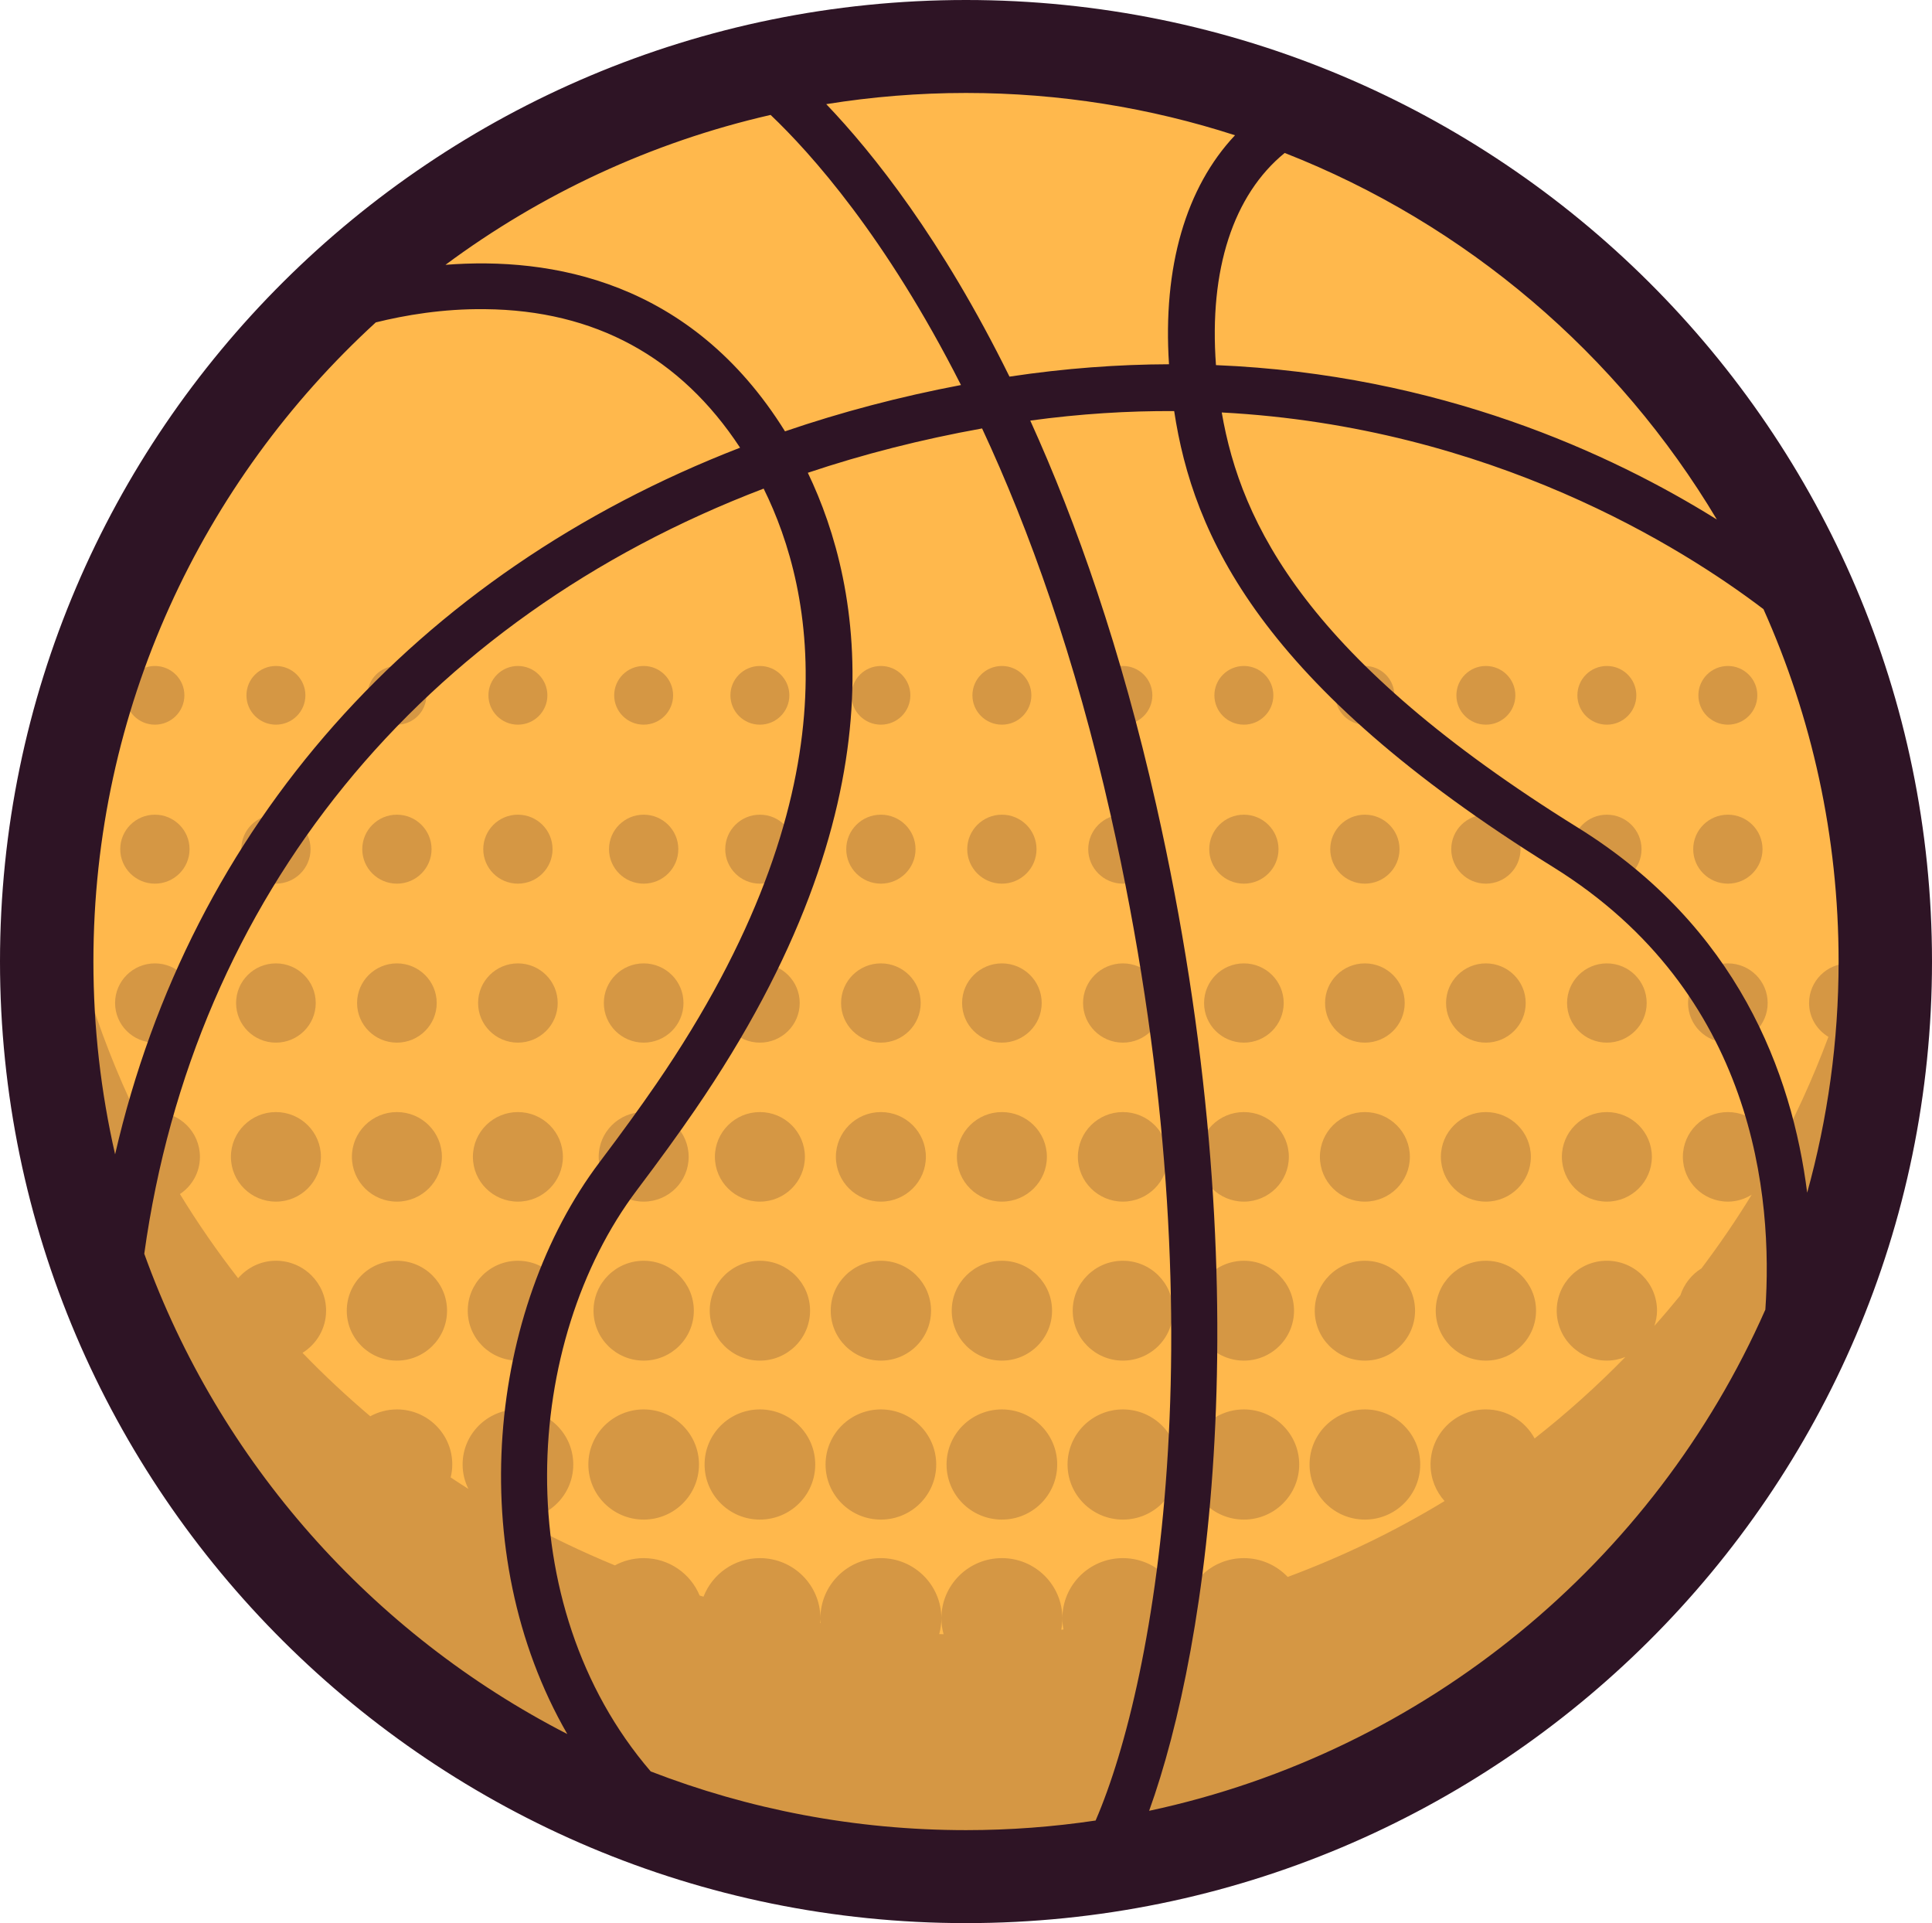 <svg version="1.1" id="图层_1" x="0px" y="0px" width="102.769px" height="102.282px" viewBox="0 0 102.769 102.282" enable-background="new 0 0 102.769 102.282" xml:space="preserve" xmlns="http://www.w3.org/2000/svg" xmlns:xlink="http://www.w3.org/1999/xlink" xmlns:xml="http://www.w3.org/XML/1998/namespace">
  <g id="XMLID_158_">
    <ellipse fill="#FFB84C" cx="51.385" cy="51.141" rx="48.9" ry="48.668" class="color c1"/>
  </g>
  <path id="XMLID_1_" fill="#D59744" d="M32.67,36.981c0-0.861,0.702-1.561,1.567-1.561c0.867,0,1.568,0.699,1.568,1.561
	c0,0.862-0.702,1.561-1.568,1.561C33.373,38.542,32.67,37.843,32.67,36.981z M34.238,46.998c1.019,0,1.844-0.822,1.844-1.834
	c0-1.013-0.825-1.835-1.844-1.835c-1.017,0-1.843,0.822-1.843,1.835C32.395,46.175,33.221,46.998,34.238,46.998z M34.238,55.453
	c1.171,0,2.119-0.943,2.119-2.107c0-1.165-0.948-2.108-2.119-2.108c-1.169,0-2.118,0.943-2.118,2.108
	C32.12,54.509,33.069,55.453,34.238,55.453z M34.238,63.909c1.323,0,2.394-1.067,2.394-2.382s-1.071-2.381-2.394-2.381
	c-1.321,0-2.392,1.066-2.392,2.381S32.917,63.909,34.238,63.909z M34.238,72.365c1.474,0,2.669-1.189,2.669-2.655
	c0-1.467-1.195-2.656-2.669-2.656c-1.472,0-2.667,1.188-2.667,2.656C31.571,71.175,32.766,72.365,34.238,72.365z M34.238,80.82
	c1.627,0,2.943-1.311,2.943-2.93c0-1.616-1.316-2.929-2.943-2.929c-1.625,0-2.942,1.313-2.942,2.929
	C31.296,79.509,32.613,80.82,34.238,80.82z M8.24,38.542c0.866,0,1.568-0.699,1.568-1.561c0-0.861-0.702-1.561-1.568-1.561
	s-1.567,0.699-1.567,1.561C6.673,37.843,7.374,38.542,8.24,38.542z M8.24,46.998c1.017,0,1.843-0.822,1.843-1.834
	c0-1.013-0.826-1.835-1.843-1.835c-1.018,0-1.844,0.822-1.844,1.835C6.396,46.175,7.222,46.998,8.24,46.998z M8.24,55.453
	c1.17,0,2.118-0.943,2.118-2.107c0-1.165-0.948-2.108-2.118-2.108c-1.17,0-2.119,0.943-2.119,2.108
	C6.122,54.509,7.07,55.453,8.24,55.453z M14.677,38.542c0.866,0,1.568-0.699,1.568-1.561c0-0.861-0.702-1.561-1.568-1.561
	c-0.866,0-1.568,0.699-1.568,1.561C13.109,37.843,13.811,38.542,14.677,38.542z M14.677,46.998c1.018,0,1.843-0.822,1.843-1.834
	c0-1.013-0.825-1.835-1.843-1.835c-1.019,0-1.843,0.822-1.843,1.835C12.834,46.175,13.658,46.998,14.677,46.998z M14.677,55.453
	c1.17,0,2.118-0.943,2.118-2.107c0-1.165-0.948-2.108-2.118-2.108c-1.17,0-2.119,0.943-2.119,2.108
	C12.558,54.509,13.506,55.453,14.677,55.453z M14.677,63.909c1.322,0,2.393-1.067,2.393-2.382s-1.071-2.381-2.393-2.381
	s-2.394,1.066-2.394,2.381S13.355,63.909,14.677,63.909z M21.113,38.542c0.865,0,1.568-0.699,1.568-1.561
	c0-0.861-0.703-1.561-1.568-1.561c-0.866,0-1.568,0.699-1.568,1.561C19.545,37.843,20.247,38.542,21.113,38.542z M21.113,46.998
	c1.018,0,1.843-0.822,1.843-1.834c0-1.013-0.825-1.835-1.843-1.835c-1.018,0-1.843,0.822-1.843,1.835
	C19.27,46.175,20.095,46.998,21.113,46.998z M21.113,55.453c1.168,0,2.117-0.943,2.117-2.107c0-1.165-0.949-2.108-2.117-2.108
	c-1.17,0-2.119,0.943-2.119,2.108C18.994,54.509,19.942,55.453,21.113,55.453z M21.113,63.909c1.322,0,2.393-1.067,2.393-2.382
	s-1.07-2.381-2.393-2.381c-1.322,0-2.394,1.066-2.394,2.381S19.791,63.909,21.113,63.909z M21.113,72.365
	c1.474,0,2.667-1.189,2.667-2.655c0-1.467-1.194-2.656-2.667-2.656s-2.667,1.188-2.667,2.656
	C18.445,71.175,19.639,72.365,21.113,72.365z M27.549,38.542c0.866,0,1.568-0.699,1.568-1.561c0-0.861-0.702-1.561-1.568-1.561
	c-0.866,0-1.568,0.699-1.568,1.561C25.981,37.843,26.683,38.542,27.549,38.542z M27.549,46.998c1.018,0,1.843-0.822,1.843-1.834
	c0-1.013-0.825-1.835-1.843-1.835c-1.018,0-1.843,0.822-1.843,1.835C25.706,46.175,26.531,46.998,27.549,46.998z M27.549,55.453
	c1.169,0,2.117-0.943,2.117-2.107c0-1.165-0.948-2.108-2.117-2.108s-2.118,0.943-2.118,2.108
	C25.431,54.509,26.379,55.453,27.549,55.453z M27.549,63.909c1.321,0,2.393-1.067,2.393-2.382s-1.072-2.381-2.393-2.381
	c-1.321,0-2.394,1.066-2.394,2.381S26.228,63.909,27.549,63.909z M27.549,72.365c1.474,0,2.668-1.189,2.668-2.655
	c0-1.467-1.194-2.656-2.668-2.656c-1.475,0-2.668,1.188-2.668,2.656C24.881,71.175,26.074,72.365,27.549,72.365z M40.421,38.542
	c0.866,0,1.567-0.699,1.567-1.561c0-0.861-0.701-1.561-1.567-1.561c-0.866,0-1.568,0.699-1.568,1.561
	C38.853,37.843,39.555,38.542,40.421,38.542z M40.421,46.998c1.018,0,1.843-0.822,1.843-1.834c0-1.013-0.825-1.835-1.843-1.835
	s-1.843,0.822-1.843,1.835C38.578,46.175,39.403,46.998,40.421,46.998z M40.421,55.453c1.17,0,2.118-0.943,2.118-2.107
	c0-1.165-0.948-2.108-2.118-2.108c-1.169,0-2.118,0.943-2.118,2.108C38.303,54.509,39.251,55.453,40.421,55.453z M40.421,63.909
	c1.322,0,2.394-1.067,2.394-2.382s-1.071-2.381-2.394-2.381c-1.321,0-2.393,1.066-2.393,2.381S39.1,63.909,40.421,63.909z
	 M40.421,72.365c1.474,0,2.669-1.189,2.669-2.655c0-1.467-1.195-2.656-2.669-2.656c-1.473,0-2.668,1.188-2.668,2.656
	C37.752,71.175,38.948,72.365,40.421,72.365z M40.421,80.82c1.625,0,2.944-1.311,2.944-2.93c0-1.616-1.319-2.929-2.944-2.929
	s-2.942,1.313-2.942,2.929C37.479,79.509,38.796,80.82,40.421,80.82z M46.857,38.542c0.866,0,1.568-0.699,1.568-1.561
	c0-0.861-0.702-1.561-1.568-1.561s-1.568,0.699-1.568,1.561C45.289,37.843,45.991,38.542,46.857,38.542z M46.857,46.998
	c1.018,0,1.843-0.822,1.843-1.834c0-1.013-0.825-1.835-1.843-1.835c-1.018,0-1.843,0.822-1.843,1.835
	C45.015,46.175,45.839,46.998,46.857,46.998z M46.857,55.453c1.169,0,2.117-0.943,2.117-2.107c0-1.165-0.948-2.108-2.117-2.108
	s-2.118,0.943-2.118,2.108C44.74,54.509,45.688,55.453,46.857,55.453z M46.857,63.909c1.321,0,2.393-1.067,2.393-2.382
	s-1.071-2.381-2.393-2.381c-1.322,0-2.394,1.066-2.394,2.381S45.536,63.909,46.857,63.909z M46.857,72.365
	c1.473,0,2.668-1.189,2.668-2.655c0-1.467-1.195-2.656-2.668-2.656c-1.474,0-2.668,1.188-2.668,2.656
	C44.189,71.175,45.383,72.365,46.857,72.365z M46.857,80.82c1.625,0,2.943-1.311,2.943-2.93c0-1.616-1.318-2.929-2.943-2.929
	c-1.625,0-2.943,1.313-2.943,2.929C43.914,79.509,45.232,80.82,46.857,80.82z M53.294,38.542c0.865,0,1.567-0.699,1.567-1.561
	c0-0.861-0.702-1.561-1.567-1.561c-0.867,0-1.568,0.699-1.568,1.561C51.726,37.843,52.427,38.542,53.294,38.542z M53.294,46.998
	c1.018,0,1.842-0.822,1.842-1.834c0-1.013-0.824-1.835-1.842-1.835c-1.019,0-1.844,0.822-1.844,1.835
	C51.45,46.175,52.275,46.998,53.294,46.998z M53.294,55.453c1.169,0,2.117-0.943,2.117-2.107c0-1.165-0.948-2.108-2.117-2.108
	c-1.17,0-2.118,0.943-2.118,2.108C51.176,54.509,52.124,55.453,53.294,55.453z M53.294,63.909c1.32,0,2.393-1.067,2.393-2.382
	s-1.073-2.381-2.393-2.381c-1.322,0-2.393,1.066-2.393,2.381S51.972,63.909,53.294,63.909z M53.294,72.365
	c1.474,0,2.668-1.189,2.668-2.655c0-1.467-1.194-2.656-2.668-2.656s-2.669,1.188-2.669,2.656
	C50.625,71.175,51.82,72.365,53.294,72.365z M53.294,80.82c1.625,0,2.942-1.311,2.942-2.93c0-1.616-1.317-2.929-2.942-2.929
	s-2.944,1.313-2.944,2.929C50.35,79.509,51.669,80.82,53.294,80.82z M59.729,38.542c0.865,0,1.568-0.699,1.568-1.561
	c0-0.861-0.703-1.561-1.568-1.561c-0.866,0-1.568,0.699-1.568,1.561C58.161,37.843,58.863,38.542,59.729,38.542z M59.729,46.998
	c1.018,0,1.843-0.822,1.843-1.834c0-1.013-0.825-1.835-1.843-1.835s-1.843,0.822-1.843,1.835
	C57.886,46.175,58.711,46.998,59.729,46.998z M59.729,55.453c1.169,0,2.118-0.943,2.118-2.107c0-1.165-0.949-2.108-2.118-2.108
	c-1.169,0-2.118,0.943-2.118,2.108C57.612,54.509,58.561,55.453,59.729,55.453z M59.729,63.909c1.321,0,2.394-1.067,2.394-2.382
	s-1.073-2.381-2.394-2.381c-1.322,0-2.393,1.066-2.393,2.381S58.408,63.909,59.729,63.909z M59.729,72.365
	c1.475,0,2.668-1.189,2.668-2.655c0-1.467-1.193-2.656-2.668-2.656c-1.473,0-2.668,1.188-2.668,2.656
	C57.062,71.175,58.256,72.365,59.729,72.365z M59.729,80.82c1.625,0,2.944-1.311,2.944-2.93c0-1.616-1.318-2.929-2.944-2.929
	c-1.625,0-2.943,1.313-2.943,2.929C56.786,79.509,58.105,80.82,59.729,80.82z M66.166,38.542c0.865,0,1.568-0.699,1.568-1.561
	c0-0.861-0.703-1.561-1.568-1.561c-0.866,0-1.569,0.699-1.569,1.561C64.597,37.843,65.3,38.542,66.166,38.542z M66.166,46.998
	c1.018,0,1.842-0.822,1.842-1.834c0-1.013-0.825-1.835-1.842-1.835s-1.843,0.822-1.843,1.835
	C64.323,46.175,65.148,46.998,66.166,46.998z M66.166,55.453c1.17,0,2.118-0.943,2.118-2.107c0-1.165-0.948-2.108-2.118-2.108
	c-1.17,0-2.118,0.943-2.118,2.108C64.048,54.509,64.996,55.453,66.166,55.453z M66.166,63.909c1.321,0,2.392-1.067,2.392-2.382
	s-1.071-2.381-2.392-2.381s-2.393,1.066-2.393,2.381S64.845,63.909,66.166,63.909z M66.166,72.365c1.473,0,2.667-1.189,2.667-2.655
	c0-1.467-1.194-2.656-2.667-2.656c-1.474,0-2.668,1.188-2.668,2.656C63.498,71.175,64.692,72.365,66.166,72.365z M66.166,80.82
	c1.625,0,2.943-1.311,2.943-2.93c0-1.616-1.318-2.929-2.943-2.929s-2.943,1.313-2.943,2.929
	C63.223,79.509,64.541,80.82,66.166,80.82z M72.602,38.542c0.866,0,1.568-0.699,1.568-1.561c0-0.861-0.702-1.561-1.568-1.561
	c-0.865,0-1.568,0.699-1.568,1.561C71.034,37.843,71.737,38.542,72.602,38.542z M72.602,46.998c1.018,0,1.843-0.822,1.843-1.834
	c0-1.013-0.825-1.835-1.843-1.835s-1.842,0.822-1.842,1.835C70.759,46.175,71.584,46.998,72.602,46.998z M72.602,55.453
	c1.17,0,2.119-0.943,2.119-2.107c0-1.165-0.949-2.108-2.119-2.108c-1.17,0-2.118,0.943-2.118,2.108
	C70.484,54.509,71.432,55.453,72.602,55.453z M72.602,63.909c1.322,0,2.393-1.067,2.393-2.382s-1.071-2.381-2.393-2.381
	c-1.322,0-2.392,1.066-2.392,2.381S71.28,63.909,72.602,63.909z M72.602,72.365c1.474,0,2.669-1.189,2.669-2.655
	c0-1.467-1.195-2.656-2.669-2.656c-1.473,0-2.667,1.188-2.667,2.656C69.934,71.175,71.128,72.365,72.602,72.365z M72.602,80.82
	c1.626,0,2.944-1.311,2.944-2.93c0-1.616-1.318-2.929-2.944-2.929c-1.625,0-2.943,1.313-2.943,2.929
	C69.659,79.509,70.977,80.82,72.602,80.82z M79.038,38.542c0.867,0,1.568-0.699,1.568-1.561c0-0.861-0.702-1.561-1.568-1.561
	c-0.866,0-1.568,0.699-1.568,1.561C77.47,37.843,78.172,38.542,79.038,38.542z M79.038,46.998c1.019,0,1.844-0.822,1.844-1.834
	c0-1.013-0.826-1.835-1.844-1.835c-1.017,0-1.842,0.822-1.842,1.835C77.195,46.175,78.021,46.998,79.038,46.998z M79.038,55.453
	c1.17,0,2.119-0.943,2.119-2.107c0-1.165-0.949-2.108-2.119-2.108c-1.169,0-2.118,0.943-2.118,2.108
	C76.92,54.509,77.869,55.453,79.038,55.453z M79.038,63.909c1.322,0,2.393-1.067,2.393-2.382s-1.071-2.381-2.393-2.381
	c-1.321,0-2.393,1.066-2.393,2.381S77.717,63.909,79.038,63.909z M79.038,72.365c1.474,0,2.669-1.189,2.669-2.655
	c0-1.467-1.195-2.656-2.669-2.656c-1.472,0-2.667,1.188-2.667,2.656C76.371,71.175,77.565,72.365,79.038,72.365z M85.474,38.542
	c0.866,0,1.568-0.699,1.568-1.561c0-0.861-0.702-1.561-1.568-1.561s-1.568,0.699-1.568,1.561
	C83.906,37.843,84.608,38.542,85.474,38.542z M85.474,46.998c1.019,0,1.844-0.822,1.844-1.834c0-1.013-0.825-1.835-1.844-1.835
	c-1.017,0-1.843,0.822-1.843,1.835C83.631,46.175,84.457,46.998,85.474,46.998z M85.474,55.453c1.17,0,2.118-0.943,2.118-2.107
	c0-1.165-0.948-2.108-2.118-2.108c-1.169,0-2.117,0.943-2.117,2.108C83.357,54.509,84.305,55.453,85.474,55.453z M85.474,63.909
	c1.322,0,2.394-1.067,2.394-2.382s-1.072-2.381-2.394-2.381c-1.321,0-2.393,1.066-2.393,2.381S84.153,63.909,85.474,63.909z
	 M91.911,38.542c0.866,0,1.567-0.699,1.567-1.561c0-0.861-0.701-1.561-1.567-1.561c-0.867,0-1.569,0.699-1.569,1.561
	C90.342,37.843,91.044,38.542,91.911,38.542z M91.911,46.998c1.017,0,1.843-0.822,1.843-1.834c0-1.013-0.826-1.835-1.843-1.835
	c-1.019,0-1.844,0.822-1.844,1.835C90.067,46.175,90.893,46.998,91.911,46.998z M91.911,55.453c1.169,0,2.117-0.943,2.117-2.107
	c0-1.165-0.948-2.108-2.117-2.108c-1.17,0-2.118,0.943-2.118,2.108C89.793,54.509,90.741,55.453,91.911,55.453z M100.465,53.345
	c0-0.315-0.074-0.612-0.199-0.881c0.012-0.44,0.019-0.881,0.019-1.324c0-2.181-0.146-4.327-0.426-6.433
	c-0.296,2.234-0.745,4.42-1.335,6.547c-0.059-0.004-0.115-0.017-0.177-0.017c-1.169,0-2.117,0.943-2.117,2.108
	c0,0.766,0.414,1.431,1.029,1.8c-0.833,2.24-1.825,4.403-2.964,6.475c0.001-0.032,0.01-0.062,0.01-0.093
	c0-1.315-1.072-2.381-2.394-2.381c-1.322,0-2.394,1.066-2.394,2.381s1.071,2.382,2.394,2.382c0.466,0,0.899-0.139,1.267-0.369
	c-0.826,1.353-1.722,2.659-2.673,3.921c-0.529,0.328-0.926,0.833-1.122,1.434c-0.449,0.551-0.909,1.093-1.381,1.623
	c0.083-0.256,0.14-0.525,0.14-0.809c0-1.467-1.194-2.656-2.668-2.656c-1.473,0-2.668,1.188-2.668,2.656
	c0,1.466,1.195,2.655,2.668,2.655c0.35,0,0.681-0.071,0.986-0.193c-1.511,1.548-3.125,2.997-4.829,4.334
	c-0.496-0.919-1.471-1.545-2.594-1.545c-1.625,0-2.942,1.313-2.942,2.929c0,0.749,0.282,1.428,0.745,1.946
	c-2.626,1.597-5.42,2.948-8.342,4.035c-0.587-0.615-1.414-1-2.333-1c-1.601,0-2.925,1.165-3.173,2.687
	c-0.029,0.008-0.058,0.016-0.087,0.023c-0.237-1.534-1.567-2.71-3.176-2.71c-1.778,0-3.218,1.434-3.218,3.203
	c0,0.202,0.021,0.399,0.057,0.591c-0.038,0.004-0.076,0.01-0.116,0.013c0.038-0.195,0.059-0.397,0.059-0.604
	c0-1.769-1.441-3.203-3.218-3.203c-1.778,0-3.218,1.434-3.218,3.203c0,0.292,0.042,0.574,0.117,0.844
	c-0.078-0.002-0.155-0.003-0.232-0.006c0.072-0.268,0.115-0.549,0.115-0.838c0-1.769-1.441-3.203-3.218-3.203
	c-1.777,0-3.218,1.434-3.218,3.203c0,0.086,0.005,0.17,0.013,0.254c-0.01-0.001-0.018-0.002-0.025-0.004
	c0.005-0.083,0.013-0.166,0.013-0.25c0-1.769-1.441-3.203-3.219-3.203c-1.369,0-2.535,0.853-3,2.051
	c-0.069-0.02-0.137-0.043-0.206-0.063c-0.481-1.166-1.631-1.988-2.977-1.988c-0.553,0-1.075,0.14-1.53,0.385
	c-1.747-0.719-3.446-1.531-5.083-2.439c1.59-0.04,2.869-1.333,2.869-2.926c0-1.616-1.319-2.929-2.944-2.929
	c-1.625,0-2.943,1.313-2.943,2.929c0,0.468,0.113,0.908,0.309,1.3c-0.316-0.203-0.633-0.403-0.943-0.612
	c0.053-0.221,0.085-0.45,0.085-0.688c0-1.616-1.318-2.929-2.943-2.929c-0.515,0-0.999,0.133-1.42,0.364
	c-1.255-1.065-2.46-2.187-3.603-3.373c0.751-0.469,1.254-1.295,1.254-2.243c0-1.467-1.195-2.656-2.667-2.656
	c-0.809,0-1.524,0.366-2.013,0.93c-1.111-1.432-2.147-2.923-3.094-4.476c0.642-0.428,1.063-1.155,1.063-1.98
	c0-1.315-1.07-2.381-2.393-2.381c-0.336,0-0.655,0.071-0.946,0.195c-2.189-4.532-3.696-9.453-4.384-14.633
	c-0.279,2.106-0.425,4.252-0.425,6.433c0,6.195,1.166,12.12,3.286,17.569c-0.125,0.309-0.199,0.646-0.199,1
	c0,1.128,0.709,2.085,1.706,2.47c2.638,5.468,6.275,10.369,10.671,14.47c0.267,1.457,1.521,2.566,3.048,2.62
	c8.345,6.596,18.903,10.539,30.388,10.539c25.906,0,47.104-20.053,48.787-45.413C100.354,54.085,100.465,53.73,100.465,53.345z" class="color c2"/>
  <path id="XMLID_147_" fill="#2E1425" d="M51.385,0C23.051,0,0,22.941,0,51.14s23.051,51.142,51.385,51.142
	c28.333,0,51.384-22.943,51.384-51.142S79.717,0,51.385,0z M97.801,51.14c0,4.256-0.585,8.378-1.672,12.294
	c-0.805-6.362-3.705-14.143-12.194-19.414C69.534,35.077,66.01,27.872,64.988,21.937c14.346,0.764,24.534,7.206,28.817,10.462
	C96.371,38.129,97.801,44.471,97.801,51.14z M91.326,27.632c-5.634-3.518-14.752-7.722-26.645-8.213
	c-0.376-5.089,0.927-9.057,3.655-11.284C77.997,11.919,86.082,18.842,91.326,27.632z M65.694,7.194
	c-2.609,2.771-3.85,6.995-3.511,12.179c-2.699,0.009-5.53,0.213-8.486,0.658c-3.597-7.298-7.258-11.89-9.747-14.492
	c2.421-0.389,4.904-0.595,7.435-0.595C56.376,4.944,61.185,5.736,65.694,7.194z M41.757,22.941
	c-4.994-8.029-12.465-9.293-18.061-8.856c5.07-3.762,10.935-6.519,17.295-7.973c2.122,2.016,6.123,6.465,10.126,14.366
	C47.859,21.096,44.736,21.922,41.757,22.941z M19.989,17.147c1.539-0.381,3.569-0.732,5.811-0.704
	c5.84,0.056,10.395,2.536,13.567,7.368C22.103,30.499,10.138,43.933,6.123,61.394c-0.755-3.299-1.154-6.73-1.154-10.253
	C4.969,37.707,10.761,25.596,19.989,17.147z M7.674,66.681c2.647-19.049,14.75-33.756,32.947-40.694
	c2.71,5.471,4.917,16.176-5.708,31.658c-0.848,1.235-1.835,2.598-3.017,4.163c-5.902,7.817-7.3,20.746-1.719,30.418
	C19.781,86.888,11.66,77.756,7.674,66.681z M34.614,94.215c-7.65-8.897-6.809-22.875-0.732-30.922
	c1.205-1.597,2.212-2.987,3.088-4.263c11.162-16.262,8.917-27.812,6.001-33.885c2.946-0.987,6.04-1.777,9.269-2.358
	c2.504,5.373,4.94,12.142,6.841,20.568c5.954,26.375,2.432,45.996-0.802,53.471c-2.25,0.335-4.551,0.511-6.894,0.511
	C45.473,97.336,39.818,96.228,34.614,94.215z M61.126,96.309c3.182-8.82,6.079-28.239,0.377-53.495
	c-1.872-8.293-4.241-15.027-6.7-20.445c2.656-0.363,5.21-0.519,7.655-0.506c1,6.583,4.546,14.557,20.162,24.255
	c10.766,6.688,11.692,17.61,11.285,23.534C87.986,83.069,75.84,93.168,61.126,96.309z" class="color c3"/>
</svg>